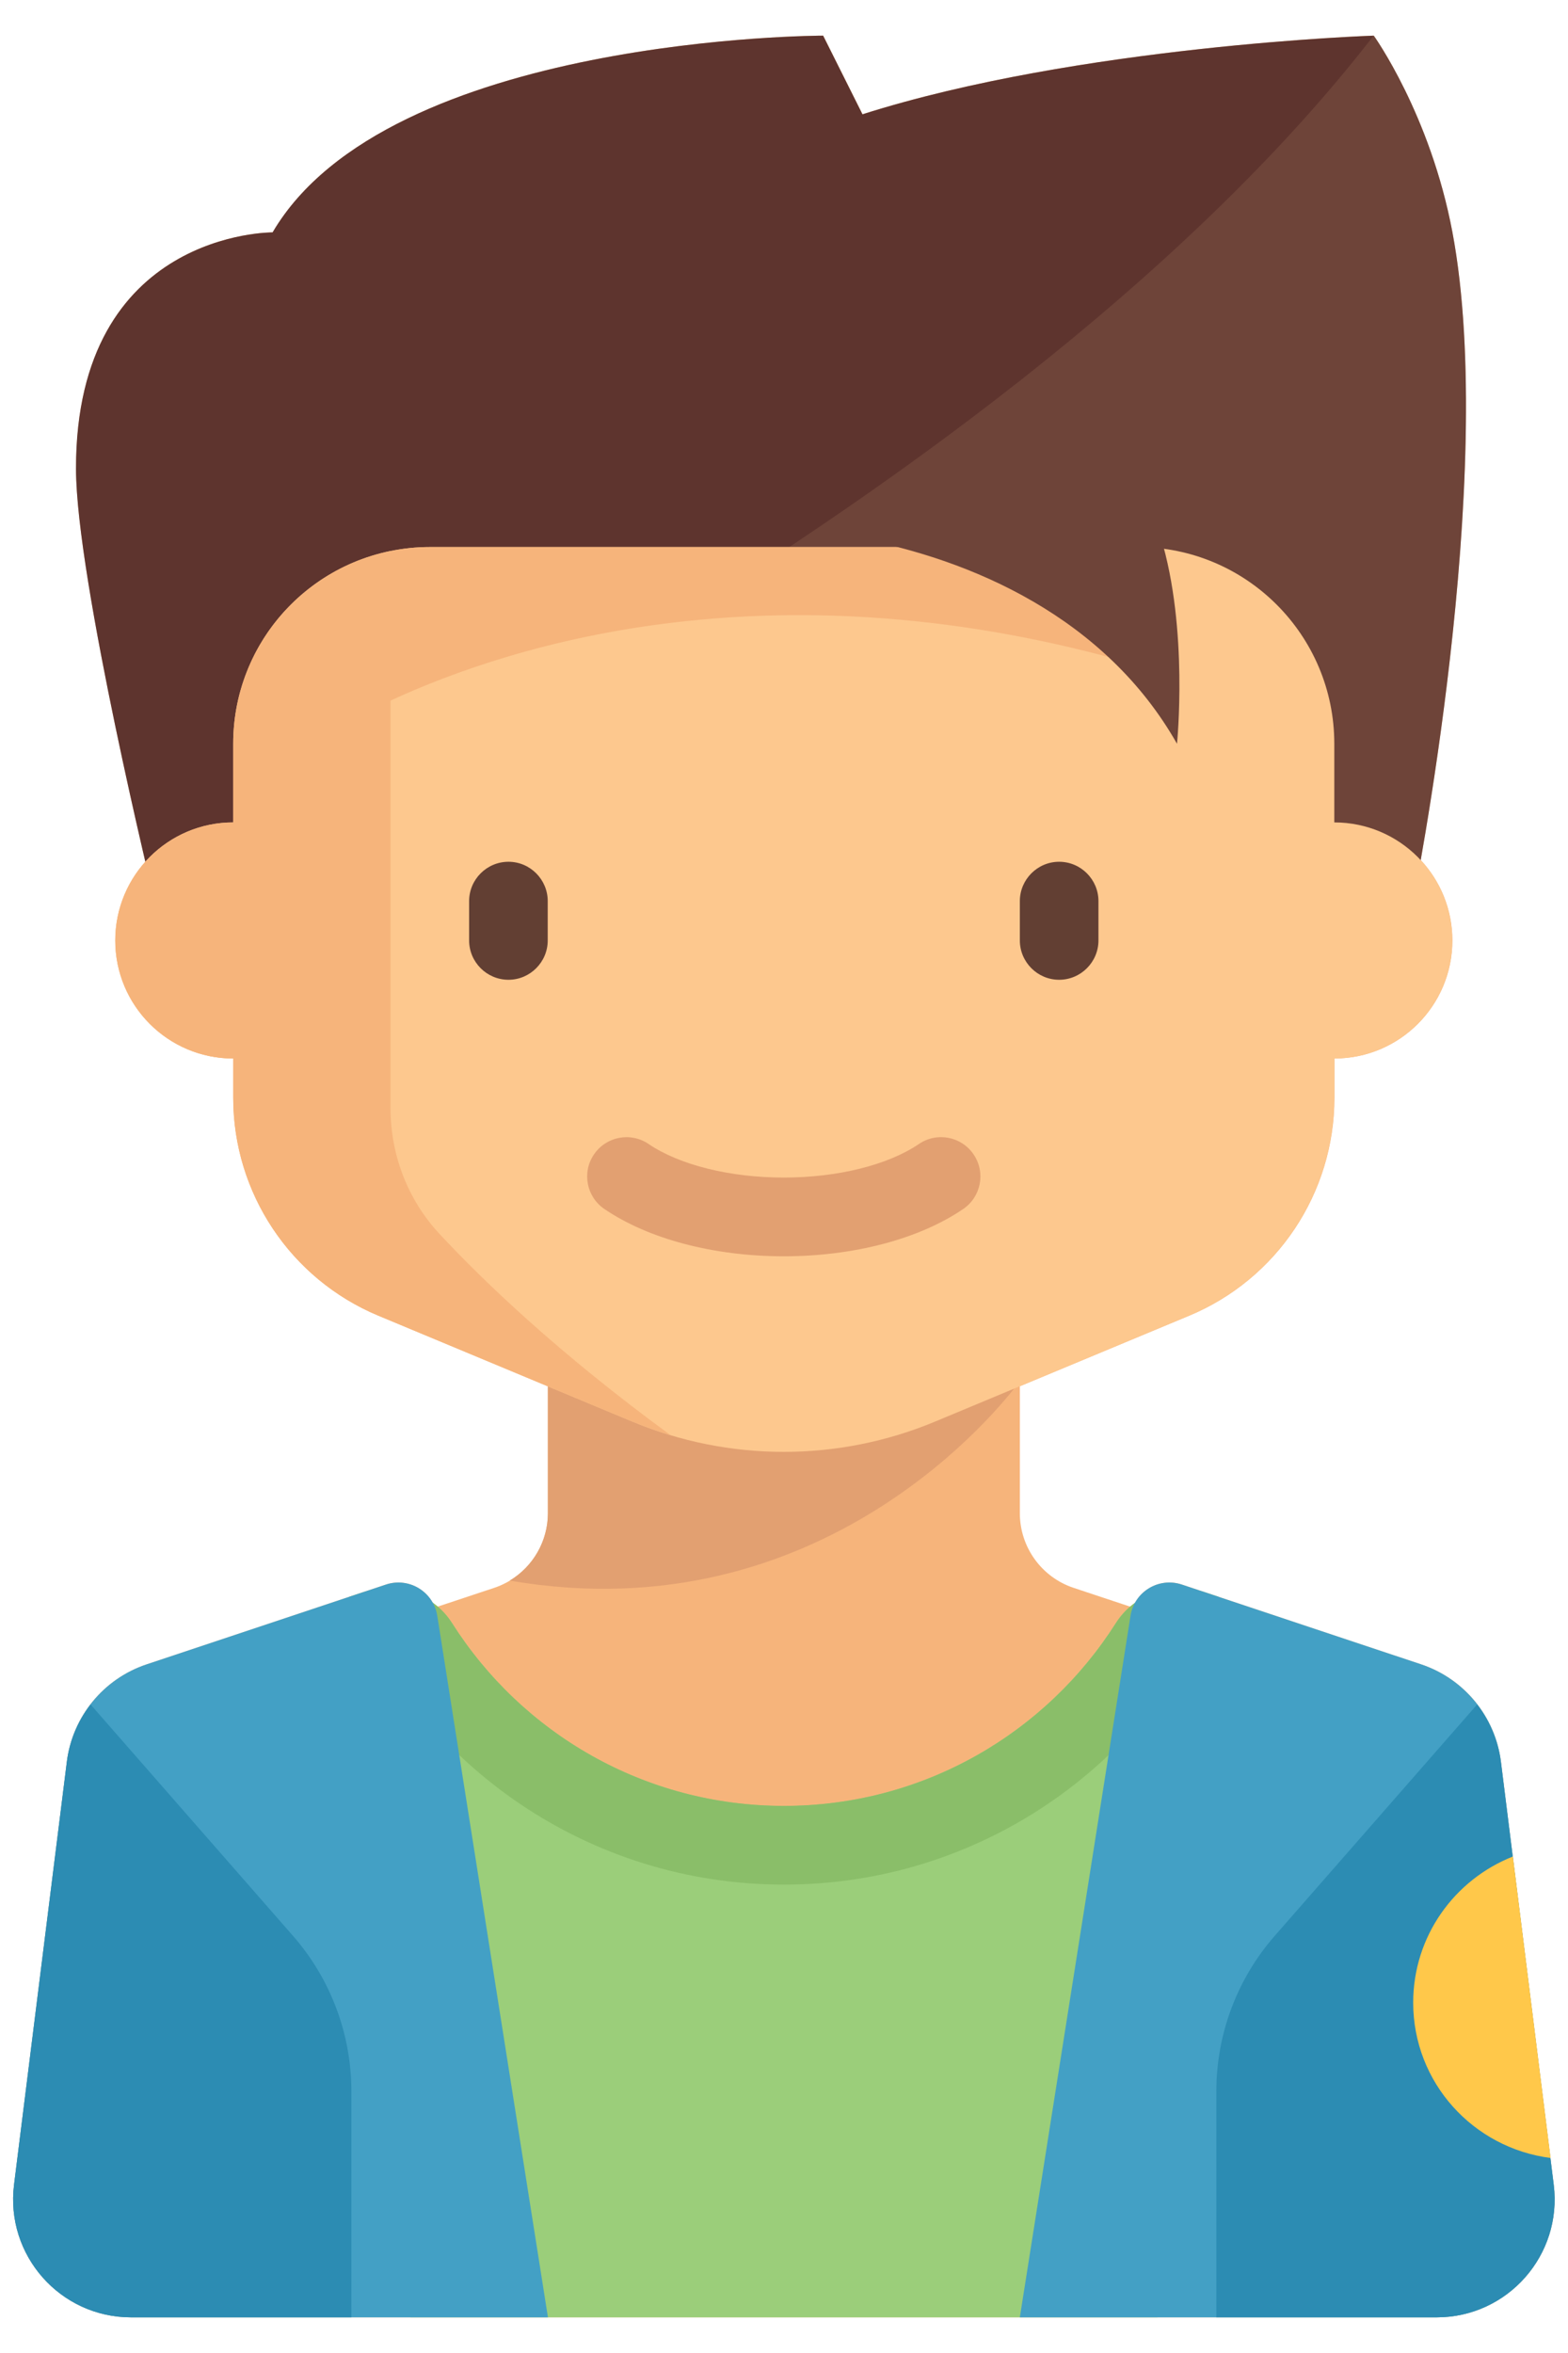 <svg width="22" height="33" viewBox="0 0 22 33" fill="none" xmlns="http://www.w3.org/2000/svg">
<path d="M21.8 30.64L21.059 24.707C20.98 24.075 20.544 23.544 19.94 23.343L16.582 22.223C16.297 22.128 15.998 22.278 15.894 22.545L15.063 22.269C14.613 22.119 14.309 21.697 14.309 21.222V19.442L16.686 18.452C17.919 17.938 18.723 16.733 18.723 15.396V14.845C19.637 14.845 20.378 14.104 20.378 13.19C20.378 12.753 20.209 12.357 19.933 12.061C20.211 10.486 20.9 6.043 20.378 3.259C20.067 1.603 19.274 0.5 19.274 0.5C19.274 0.5 15.136 0.638 12.102 1.603L11.55 0.5C11.55 0.5 5.447 0.5 3.827 3.258L3.826 3.259C3.826 3.259 1.067 3.236 1.067 6.569C1.067 7.789 1.748 10.835 2.04 12.087C1.778 12.38 1.619 12.766 1.619 13.19C1.619 14.104 2.36 14.845 3.274 14.845V15.396C3.274 16.733 4.078 17.938 5.311 18.452L7.688 19.442V21.222C7.688 21.697 7.384 22.119 6.934 22.269L6.103 22.545C5.999 22.279 5.7 22.128 5.415 22.223L2.057 23.343C1.452 23.544 1.017 24.075 0.938 24.707L0.197 30.64C0.073 31.627 0.843 32.5 1.839 32.5H20.158C21.154 32.5 21.924 31.627 21.8 30.64Z" fill="#F6B47B"/>
<path d="M5.758 32.5H16.241V22.325C16.005 22.396 15.795 22.545 15.656 22.763C14.678 24.304 12.959 25.328 10.999 25.328C9.039 25.328 7.32 24.304 6.342 22.763C6.204 22.545 5.994 22.396 5.758 22.325V32.5Z" fill="#9BCE7A"/>
<path d="M7.687 19.397V21.222C7.687 21.614 7.479 21.97 7.152 22.167C11.549 22.927 14.062 19.698 14.29 19.396H7.687V19.397Z" fill="#E2A071"/>
<path d="M2.172 12.638L19.275 0.5C19.275 0.5 20.068 1.603 20.379 3.259C21.022 6.689 19.827 12.638 19.827 12.638H2.172Z" fill="#6E4439"/>
<path d="M11.549 0.5C11.549 0.5 5.446 0.5 3.825 3.258L3.825 3.259C3.825 3.259 1.066 3.236 1.066 6.569C1.066 8.122 2.17 12.638 2.17 12.638C2.17 12.638 13.917 7.419 19.273 0.5C19.273 0.5 15.135 0.638 12.101 1.603L11.549 0.5Z" fill="#5E342E"/>
<path d="M18.721 11.534V10.431C18.721 8.907 17.485 7.672 15.962 7.672H6.031C4.507 7.672 3.272 8.907 3.272 10.431V11.534C2.358 11.534 1.617 12.275 1.617 13.19C1.617 14.104 2.358 14.845 3.272 14.845V15.396C3.272 16.733 4.076 17.938 5.309 18.452L8.874 19.938C9.547 20.218 10.268 20.362 10.996 20.362C11.725 20.362 12.446 20.218 13.118 19.938L16.683 18.452C17.917 17.938 18.721 16.733 18.721 15.396V14.845C19.635 14.845 20.376 14.104 20.376 13.19C20.376 12.275 19.635 11.534 18.721 11.534Z" fill="#FDC88E"/>
<path d="M7.134 13.741C6.83 13.741 6.582 13.493 6.582 13.189V12.638C6.582 12.334 6.83 12.086 7.134 12.086C7.437 12.086 7.685 12.334 7.685 12.638V13.189C7.685 13.493 7.437 13.741 7.134 13.741Z" fill="#623F33"/>
<path d="M14.86 13.741C14.557 13.741 14.309 13.493 14.309 13.189V12.638C14.309 12.334 14.557 12.086 14.86 12.086C15.164 12.086 15.412 12.334 15.412 12.638V13.189C15.412 13.493 15.164 13.741 14.86 13.741Z" fill="#623F33"/>
<path d="M10.997 17.619C10.016 17.619 9.099 17.377 8.48 16.956C8.228 16.785 8.162 16.442 8.334 16.19C8.505 15.938 8.849 15.873 9.1 16.044C9.534 16.339 10.243 16.515 10.997 16.515C11.751 16.515 12.46 16.339 12.893 16.044C13.146 15.872 13.489 15.938 13.66 16.19C13.832 16.442 13.766 16.785 13.514 16.956C12.896 17.377 11.978 17.619 10.997 17.619Z" fill="#E2A071"/>
<path d="M15.962 9.328V7.672H6.031C5.841 7.672 5.657 7.692 5.479 7.73V7.728C4.22 7.984 3.272 9.097 3.272 10.431V11.534C2.358 11.534 1.617 12.275 1.617 13.19C1.617 14.104 2.358 14.845 3.272 14.845V15.396C3.272 16.733 4.076 17.938 5.309 18.452L8.874 19.938C9.049 20.01 9.227 20.073 9.407 20.127C7.832 18.975 6.783 17.967 6.169 17.308C5.722 16.829 5.479 16.197 5.479 15.541V9.826C7.218 9.022 10.923 7.865 15.962 9.328Z" fill="#F6B47B"/>
<path d="M16.918 22.335C16.449 22.178 15.921 22.345 15.657 22.763C14.679 24.304 12.96 25.327 10.999 25.327C9.039 25.327 7.32 24.304 6.342 22.763C6.077 22.345 5.55 22.178 5.081 22.335L4.902 22.394C5.909 24.767 8.26 26.431 10.999 26.431C13.739 26.431 16.09 24.767 17.096 22.394L16.918 22.335Z" fill="#8ABE69"/>
<path d="M7.688 32.5L6.135 22.66C6.081 22.323 5.739 22.115 5.415 22.223L2.057 23.342C1.452 23.544 1.017 24.075 0.938 24.707L0.197 30.639C0.073 31.627 0.843 32.5 1.839 32.5L7.688 32.5Z" fill="#43A0C5"/>
<path d="M14.309 32.5L15.862 22.66C15.915 22.323 16.258 22.115 16.582 22.223L19.94 23.342C20.544 23.544 20.98 24.075 21.059 24.707L21.8 30.639C21.924 31.627 21.153 32.5 20.158 32.5L14.309 32.5Z" fill="#43A0C5"/>
<path d="M20.725 23.905C20.901 24.134 21.02 24.409 21.058 24.707L21.799 30.639C21.923 31.627 21.153 32.5 20.157 32.5H17.066V29.33C17.066 28.528 17.357 27.753 17.885 27.15L20.725 23.905Z" fill="#2C8CB3"/>
<path d="M21.756 30.265C20.67 30.126 19.828 29.209 19.828 28.086C19.828 27.153 20.409 26.36 21.227 26.037L21.756 30.265Z" fill="#FFC84A"/>
<path d="M11.961 7.535C13.649 7.836 15.518 8.674 16.514 10.431C16.514 10.431 16.678 8.821 16.286 7.535H11.961Z" fill="#6E4439"/>
<path d="M1.271 23.905C1.094 24.134 0.976 24.409 0.938 24.707L0.197 30.639C0.073 31.627 0.843 32.5 1.839 32.5H4.93V29.33C4.93 28.528 4.639 27.753 4.111 27.15L1.271 23.905Z" fill="#2C8CB3"/>
</svg>
